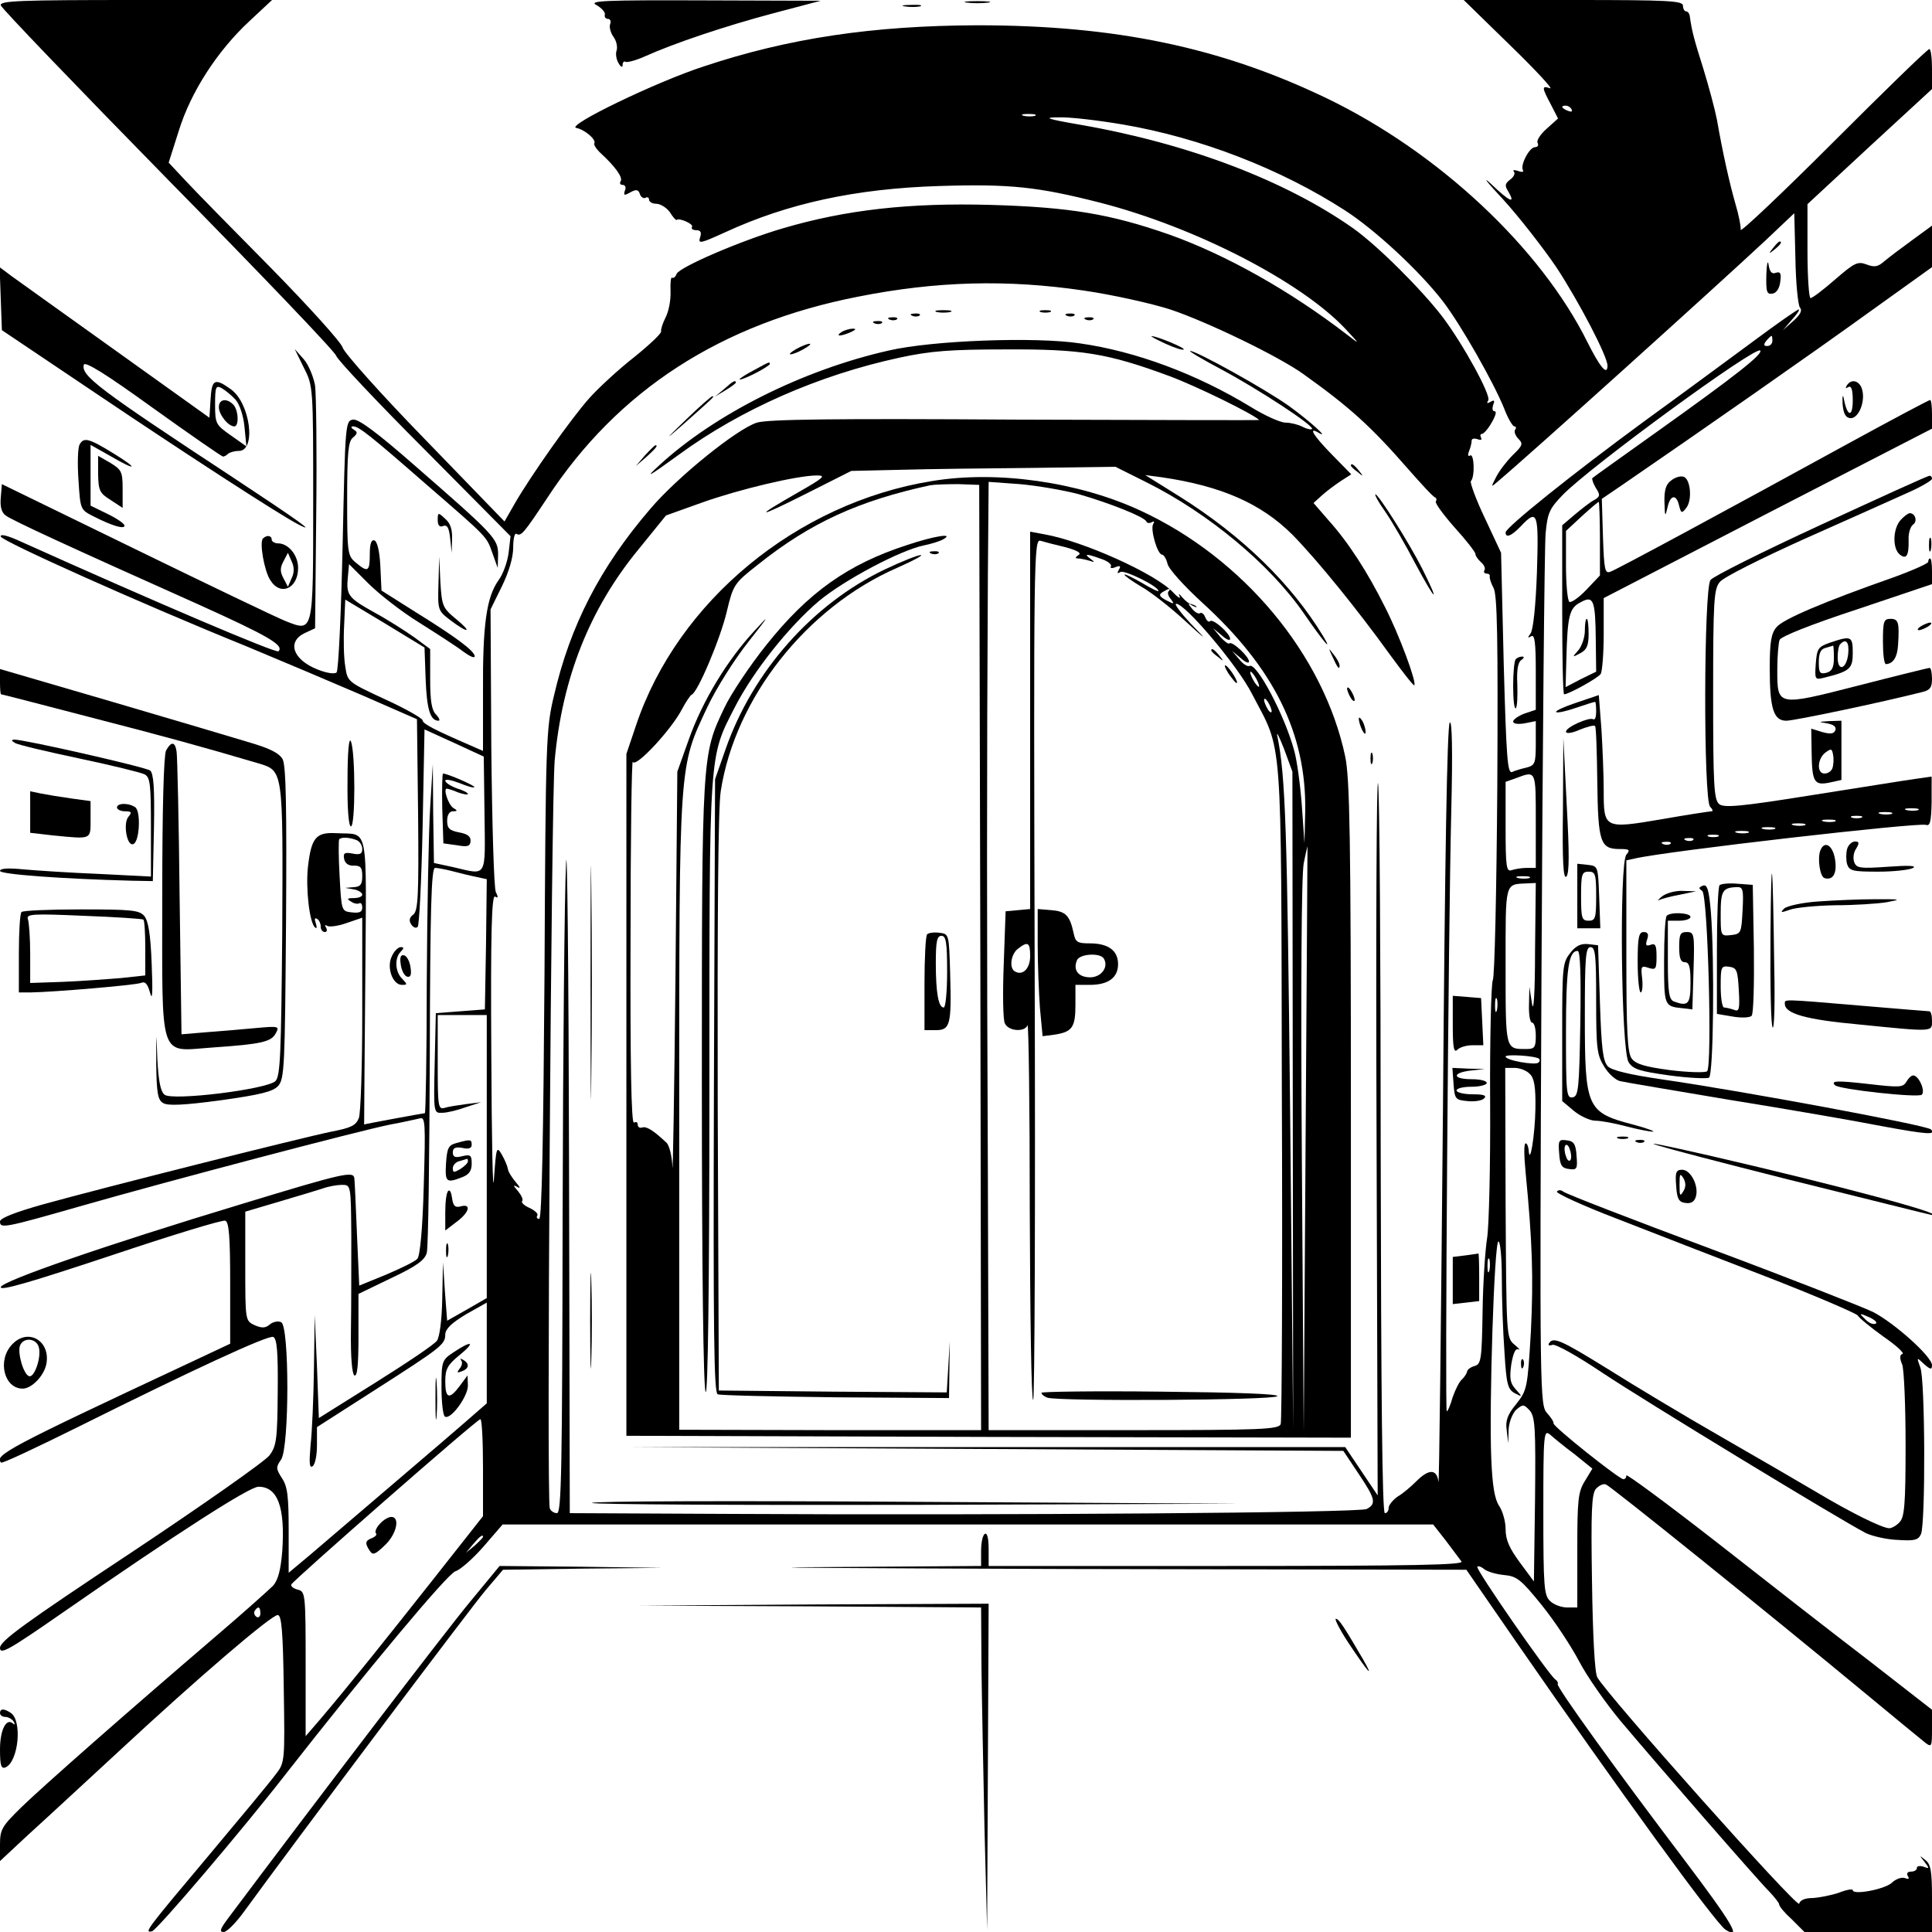 <?xml version="1.0" standalone="no"?>
<!DOCTYPE svg PUBLIC "-//W3C//DTD SVG 20010904//EN"
 "http://www.w3.org/TR/2001/REC-SVG-20010904/DTD/svg10.dtd">
<svg version="1.0" xmlns="http://www.w3.org/2000/svg"
 width="512pt" height="512pt" viewBox="0 0 512 512"
 preserveAspectRatio="xMidYMid meet">
<g transform="translate(0,512) scale(0.1,-0.1)"
fill="#000000" stroke="none">
<path d="M2 5106 c2 -8 202 -216 444 -463 243 -247 443 -456 445 -466 2 -9
107 -121 233 -247 l229 -231 -5 -43 c-3 -25 -15 -58 -27 -74 -32 -45 -42 -119
-41 -295 l0 -157 -32 14 c-97 42 -128 58 -128 67 0 5 -45 31 -100 56 -99 46
-99 46 -105 87 -4 22 -5 72 -3 109 l3 68 105 -63 105 -64 3 -84 c3 -79 12
-110 34 -110 5 0 2 7 -6 16 -12 11 -16 36 -16 95 l0 79 -42 31 c-24 17 -71 47
-106 66 -70 39 -75 46 -70 95 l3 33 51 -51 c28 -28 88 -75 135 -104 46 -29 99
-63 117 -77 18 -13 31 -19 30 -11 -4 15 -47 48 -160 118 l-87 55 -3 64 c-2 40
-8 66 -16 69 -8 2 -12 -9 -12 -37 0 -46 -5 -49 -37 -22 -22 18 -23 26 -23 169
0 123 3 152 15 162 13 11 13 15 3 21 -8 5 -9 9 -2 9 15 0 44 -23 194 -154 165
-143 159 -137 175 -182 l14 -39 1 35 c0 42 -8 51 -224 239 -97 85 -146 121
-160 119 -21 -3 -21 -10 -28 -332 -4 -181 -11 -333 -16 -338 -5 -5 -26 -2 -51
8 -65 26 -81 73 -34 96 l28 13 3 300 c2 165 0 319 -3 343 -4 23 -17 55 -30 70
l-24 27 24 -49 c25 -49 25 -50 25 -356 0 -351 1 -345 -73 -316 -23 9 -202 95
-397 190 l-355 173 -3 -36 c-2 -24 2 -39 13 -47 17 -13 169 -83 509 -235 186
-84 230 -109 214 -125 -6 -6 -323 129 -681 290 -37 17 -57 22 -55 14 5 -13
368 -176 654 -292 89 -37 226 -95 305 -129 l144 -63 3 -253 c2 -216 0 -255
-13 -265 -10 -7 -12 -16 -5 -26 5 -8 13 -11 17 -6 4 4 10 124 13 266 l5 257
79 -36 78 -36 2 -152 c2 -173 8 -162 -83 -141 l-51 11 -2 131 -1 131 -7 -115
c-4 -63 -8 -271 -9 -462 0 -192 -3 -348 -5 -348 -3 0 -161 -29 -161 -30 0 0 1
171 3 379 3 427 11 388 -77 393 -54 3 -66 -12 -75 -90 -6 -57 4 -147 19 -160
5 -4 5 1 2 11 -4 11 -3 16 3 12 6 -3 10 -13 10 -21 0 -8 5 -14 11 -14 5 0 7 5
3 12 -4 6 -3 8 4 4 6 -3 29 0 51 8 l41 14 0 -254 c0 -139 -4 -264 -9 -277 -8
-20 -21 -26 -73 -36 -78 -16 -611 -150 -765 -193 -71 -20 -113 -36 -113 -45 0
-19 9 -18 215 41 234 67 739 200 820 216 33 6 68 14 77 16 15 5 16 -9 11 -178
-3 -115 -10 -187 -17 -194 -6 -7 -43 -25 -83 -42 l-71 -29 -6 136 c-3 75 -6
142 -7 149 -3 19 -30 13 -296 -68 -364 -110 -638 -205 -641 -221 -2 -11 82 14
290 83 161 54 298 96 305 93 10 -3 13 -45 13 -165 l0 -161 -117 -55 c-468
-219 -510 -241 -490 -260 3 -3 94 40 203 94 305 152 504 244 518 239 10 -4 13
-39 12 -145 -1 -125 -3 -144 -22 -169 -11 -15 -176 -131 -367 -258 -281 -186
-347 -234 -347 -252 0 -19 23 -6 167 94 301 209 494 333 518 333 51 0 71 -54
63 -171 -4 -49 -11 -76 -24 -91 -11 -11 -80 -73 -154 -136 -237 -203 -453
-393 -513 -451 -52 -51 -57 -59 -57 -99 l0 -44 74 69 c41 37 149 137 240 221
212 197 405 362 422 362 10 0 14 -41 16 -195 3 -195 3 -196 -22 -228 -13 -18
-92 -113 -175 -212 -169 -201 -174 -208 -152 -203 13 3 239 268 357 420 209
267 428 530 447 534 13 4 46 33 74 65 l51 59 1233 0 1233 0 33 -42 c18 -24 37
-49 42 -56 8 -9 -118 -12 -622 -12 l-631 0 0 46 c0 27 -4 43 -10 39 -6 -3 -10
-24 -10 -45 l0 -40 -422 -3 c-233 -1 56 -3 642 -5 l1066 -2 136 -197 c263
-380 525 -741 551 -757 44 -28 17 18 -110 186 -179 236 -339 458 -335 465 2 3
-1 9 -6 12 -16 10 -213 294 -207 299 2 3 11 0 19 -7 8 -6 31 -13 52 -15 34 -3
45 -12 100 -80 34 -42 78 -109 99 -149 21 -40 70 -110 109 -157 108 -128 363
-421 394 -452 15 -16 27 -31 27 -35 0 -5 15 -23 34 -40 l33 -33 169 0 169 0 0
89 c0 72 -3 91 -18 102 -16 13 -16 13 -2 -5 14 -18 13 -19 -2 -13 -10 3 -18 2
-18 -3 0 -6 -7 -10 -16 -10 -9 0 -12 -5 -8 -12 5 -7 2 -9 -8 -5 -9 3 -25 -3
-35 -13 -19 -17 -103 -33 -103 -19 0 4 -17 1 -37 -7 -21 -7 -52 -13 -70 -14
-20 0 -33 -6 -35 -15 -3 -15 -511 555 -535 600 -7 12 -12 114 -14 251 -3 188
-1 234 10 248 8 9 20 15 27 12 13 -5 422 -334 689 -555 77 -64 148 -122 158
-130 16 -12 17 -9 17 37 l0 51 -167 130 c-93 71 -275 213 -405 315 -131 102
-238 181 -238 176 0 -6 -3 -10 -8 -10 -11 0 -187 140 -185 148 1 4 -7 16 -17
27 -19 21 -20 46 -15 1145 3 619 8 1153 11 1186 5 54 10 66 45 102 70 73 514
398 524 383 6 -10 -63 -65 -275 -216 -91 -65 -167 -119 -170 -122 -2 -2 2 -14
9 -26 12 -18 12 -23 -4 -32 -10 -5 -33 -23 -52 -39 l-33 -28 0 -224 c0 -123 2
-224 5 -224 12 0 90 43 97 54 4 6 8 54 8 106 l0 95 435 225 435 224 0 38 c0
21 -2 38 -5 38 -3 0 -101 -52 -218 -116 -332 -182 -610 -332 -629 -339 -15 -6
-17 5 -20 93 l-3 100 50 34 c210 144 508 352 652 456 l173 124 0 55 0 55 -52
-38 c-29 -21 -62 -46 -74 -56 -17 -15 -26 -17 -47 -9 -24 9 -32 5 -83 -39 -32
-28 -61 -50 -66 -50 -4 0 -8 56 -8 125 l0 124 165 153 165 152 0 53 c0 29 -3
53 -7 53 -5 0 -119 -111 -255 -247 -135 -135 -246 -240 -245 -232 1 8 -5 39
-14 69 -16 56 -34 137 -49 223 -5 26 -21 86 -36 135 -25 79 -31 102 -36 140
-1 6 -5 12 -10 12 -4 0 -8 7 -8 15 0 13 -39 15 -290 15 l-291 0 123 -120 c68
-66 115 -117 106 -114 -23 8 -22 2 2 -43 l19 -37 -30 -27 c-17 -15 -28 -32
-24 -38 3 -6 0 -11 -7 -11 -15 0 -40 -48 -32 -61 3 -5 -3 -6 -13 -2 -10 3 -15
3 -11 -2 4 -4 0 -14 -10 -21 -14 -11 -15 -16 -4 -33 19 -33 2 -25 -47 22 -25
23 -10 4 32 -41 42 -46 106 -128 142 -181 59 -90 135 -235 135 -260 0 -28 -20
-4 -53 62 -124 250 -395 504 -692 647 -281 135 -560 193 -925 193 -277 -1
-500 -34 -725 -109 -126 -41 -366 -157 -338 -163 22 -4 54 -31 48 -41 -2 -4 6
-16 18 -27 37 -34 58 -63 52 -73 -4 -6 -1 -10 5 -10 7 0 10 -7 6 -15 -4 -13
-2 -14 14 -5 16 9 22 8 26 -5 3 -8 10 -12 15 -9 5 3 9 0 9 -5 0 -6 9 -11 19
-11 11 0 27 -10 36 -22 8 -13 16 -22 18 -21 6 7 46 -11 41 -18 -3 -5 2 -9 11
-9 12 0 15 -6 10 -20 -5 -17 2 -15 68 15 165 76 344 115 565 122 189 6 262 -2
427 -44 253 -65 532 -209 650 -334 40 -43 40 -43 5 -16 -152 117 -321 212
-473 266 -155 54 -262 72 -472 78 -215 6 -384 -13 -550 -62 -110 -32 -275
-103 -282 -121 -3 -8 -8 -12 -12 -10 -3 3 -5 -14 -4 -36 1 -23 -5 -54 -13 -69
-8 -16 -13 -32 -12 -37 2 -5 -31 -36 -72 -69 -41 -32 -95 -82 -119 -109 -48
-54 -153 -203 -196 -277 l-28 -49 -211 218 c-116 119 -214 229 -218 243 -4 14
-90 109 -190 211 -101 102 -203 206 -227 232 l-44 47 27 85 c32 103 102 211
187 290 l60 56 -361 0 c-307 0 -361 -2 -358 -14z m4163 -276 c3 -6 -1 -7 -9
-4 -18 7 -21 14 -7 14 6 0 13 -4 16 -10z m-1422 -17 c-7 -2 -21 -2 -30 0 -10
3 -4 5 12 5 17 0 24 -2 18 -5z m233 -23 c205 -35 419 -118 589 -228 79 -51
197 -160 260 -242 47 -62 132 -211 161 -282 10 -27 23 -48 27 -48 5 0 6 -4 2
-9 -3 -5 1 -16 9 -24 13 -13 11 -18 -15 -43 -16 -16 -36 -42 -44 -58 -14 -27
-14 -28 2 -14 87 73 589 526 713 642 l75 71 3 -119 c1 -66 7 -125 12 -131 7
-8 1 -19 -18 -36 l-27 -24 24 28 c14 15 21 27 18 27 -4 0 -58 -38 -120 -84
-61 -45 -191 -141 -289 -212 -191 -140 -368 -282 -368 -295 0 -16 16 -9 40 16
45 48 48 37 43 -122 -3 -87 -10 -154 -17 -162 -8 -11 -8 -13 2 -7 9 5 12 -16
12 -94 l0 -101 -30 -10 c-16 -6 -30 -16 -30 -21 0 -6 12 -8 30 -5 l30 6 0 -58
c0 -54 -2 -59 -24 -65 -13 -3 -31 -8 -39 -12 -12 -4 -15 37 -22 288 l-7 293
-43 92 c-24 50 -40 95 -37 98 11 11 9 74 -2 68 -5 -4 -7 1 -3 11 4 10 7 22 7
28 0 6 7 7 16 4 8 -3 12 -2 9 4 -3 6 -2 10 2 10 5 0 17 14 26 30 10 17 14 30
8 30 -6 0 -7 7 -4 17 5 12 3 14 -7 8 -9 -5 -11 -4 -6 4 8 13 -66 148 -121 221
-55 72 -171 188 -237 235 -179 126 -435 224 -721 274 -93 16 -102 20 -58 20
28 1 104 -8 169 -19z m-104 -440 c76 -11 179 -34 229 -50 99 -33 289 -125 354
-172 123 -88 178 -138 275 -249 36 -41 68 -76 73 -77 4 -2 5 -7 2 -11 -2 -5
20 -35 50 -69 30 -33 55 -65 55 -70 0 -5 7 -15 15 -22 8 -7 12 -16 9 -21 -3
-5 0 -9 5 -9 6 0 10 -3 9 -7 -1 -5 3 -18 10 -31 10 -18 12 -134 10 -525 -2
-276 -7 -508 -12 -515 -4 -8 -8 -152 -7 -320 1 -169 -3 -332 -8 -363 -5 -31
-11 -119 -12 -195 -2 -127 -4 -139 -21 -144 -11 -3 -20 -10 -20 -15 -1 -5 -7
-14 -13 -20 -7 -5 -18 -27 -25 -47 -6 -21 -13 -38 -16 -38 -5 0 4 1269 12
1590 4 164 2 242 -4 235 -7 -6 -13 -370 -18 -1025 -5 -558 -10 -1003 -12 -987
-4 34 -25 35 -58 2 -14 -14 -36 -33 -50 -41 -13 -9 -24 -23 -24 -30 0 -8 -4
-14 -10 -14 -7 0 -10 323 -11 948 0 521 -3 965 -7 986 -4 22 -6 -394 -4 -924
l3 -963 -43 64 -43 64 -945 0 -945 0 943 -5 942 -5 40 -60 c45 -67 48 -80 22
-94 -18 -10 -956 -17 -1689 -13 l-423 2 -2 933 c-1 512 -5 867 -8 787 -4 -80
-8 -499 -9 -932 -1 -673 -3 -788 -15 -788 -8 0 -17 6 -19 13 -9 21 4 1878 13
1982 20 219 93 402 222 559 l73 90 95 34 c98 35 253 72 305 72 25 0 18 -6 -50
-45 -121 -69 -111 -70 22 -3 l119 60 130 3 c71 2 228 4 350 5 l220 3 84 -42
c162 -81 325 -216 415 -346 53 -77 79 -107 51 -60 -84 138 -213 264 -378 368
l-93 58 45 -6 c156 -23 262 -69 345 -152 65 -66 173 -199 260 -320 33 -45 61
-81 63 -79 7 7 -40 134 -78 208 -46 92 -96 170 -150 230 l-39 45 22 20 c12 11
35 28 50 38 l28 18 -50 51 c-48 49 -66 76 -38 60 35 -21 -23 31 -77 70 -63 45
-245 146 -262 146 -5 0 32 -22 81 -48 101 -54 249 -151 242 -159 -3 -2 -14 0
-25 6 -12 6 -32 11 -45 11 -14 0 -56 19 -93 42 -143 87 -304 147 -452 168
-119 18 -391 8 -507 -19 -226 -51 -461 -168 -610 -306 -38 -35 -26 -28 54 30
164 120 371 211 584 257 83 18 136 22 282 22 202 1 270 -10 435 -71 72 -27
219 -99 237 -116 1 -1 -290 0 -645 1 -478 3 -657 1 -686 -8 -52 -16 -211 -144
-283 -229 -133 -155 -212 -309 -255 -495 -21 -87 -22 -120 -25 -738 -3 -428
-7 -648 -14 -648 -6 0 -8 4 -5 9 3 4 -6 13 -21 20 -14 6 -23 15 -19 18 3 4 -2
15 -11 26 -13 15 -14 18 -3 12 10 -6 9 -2 -3 12 -10 12 -20 27 -21 35 -1 7 -8
24 -16 38 -14 24 -15 20 -21 -65 -3 -49 -6 100 -7 333 -2 321 1 421 10 416 8
-5 9 -2 2 12 -5 10 -10 183 -12 384 l-2 365 30 61 c19 39 30 77 30 103 0 24 4
40 9 36 12 -7 20 3 81 95 187 286 461 463 825 534 207 41 394 46 597 16z
m1825 -133 c0 -8 -6 -14 -14 -14 -9 0 -10 4 -2 14 6 7 12 13 14 13 1 0 2 -6 2
-13z m-457 -524 l0 -98 -36 -38 c-19 -20 -40 -35 -45 -32 -5 4 -9 47 -9 97 l0
91 42 39 c23 21 43 38 45 38 1 0 3 -44 3 -97z m-11 -270 l1 -83 -41 -20 -40
-21 2 74 c3 116 8 136 38 151 34 19 39 6 40 -101z m-159 -478 l0 -125 -24 0
c-13 0 -31 -3 -40 -6 -14 -5 -16 9 -16 114 l0 120 28 10 c53 20 52 21 52 -113z
m-3126 -51 c9 -3 16 -14 16 -24 0 -13 -6 -16 -26 -12 -21 4 -25 1 -22 -14 2
-12 12 -19 26 -18 18 0 22 -5 22 -28 0 -22 -5 -28 -22 -29 l-23 -2 23 -4 c12
-2 22 -9 22 -14 0 -5 -10 -9 -22 -9 -18 0 -20 -2 -8 -9 8 -6 18 -7 22 -5 4 3
8 -2 8 -11 0 -12 -7 -15 -27 -13 -28 3 -28 3 -33 96 -3 52 -3 96 -1 98 6 6 27
5 45 -2z m256 -83 c19 -5 47 -12 63 -15 l27 -6 -2 -173 -3 -172 -65 -5 -65 -5
-3 -132 c-3 -133 -3 -133 20 -132 13 0 41 7 63 15 l40 13 -40 -5 c-22 -3 -48
-7 -57 -10 -17 -5 -18 5 -18 120 l0 126 65 0 65 0 0 -375 0 -375 -52 -30 -53
-30 -6 78 -5 77 -2 -96 c-1 -58 -7 -102 -14 -112 -7 -10 -80 -59 -163 -111
l-150 -94 -5 137 -6 136 -2 -141 c-1 -78 -5 -169 -9 -204 -4 -47 -3 -61 5 -56
7 4 12 29 12 56 l0 48 153 98 c178 114 187 121 187 148 1 15 17 30 55 53 l55
31 0 -133 0 -134 -62 -54 c-55 -48 -228 -195 -408 -349 l-55 -46 0 112 c0 91
-3 117 -18 139 -16 25 -16 29 -2 49 22 33 22 356 0 364 -8 4 -22 1 -30 -6 -12
-10 -21 -10 -40 -2 -25 12 -25 12 -25 156 l0 145 88 26 c48 14 100 30 116 35
16 6 40 10 52 10 24 0 24 0 25 -137 0 -76 0 -188 -1 -249 -1 -71 3 -114 9
-119 8 -4 11 28 11 105 l0 111 87 42 c68 32 89 48 94 67 4 14 7 249 8 523 1
390 4 497 14 497 6 0 28 -4 47 -9z m2853 -18 c-7 -2 -21 -2 -30 0 -10 3 -4 5
12 5 17 0 24 -2 18 -5z m15 -195 c0 -112 -4 -165 -8 -138 l-7 45 -1 -47 c-1
-27 3 -48 8 -48 6 0 10 -16 10 -35 0 -30 -3 -35 -24 -35 -57 0 -56 -5 -56 220
0 227 -3 216 58 219 l22 1 -2 -182z m-101 -155 c-3 -10 -5 -4 -5 12 0 17 2 24
5 18 2 -7 2 -21 0 -30z m112 -129 c2 -2 2 -7 -2 -10 -8 -8 -87 6 -87 16 0 7
80 2 89 -6z m-25 -40 c12 -11 16 -35 15 -92 -1 -69 -15 -156 -18 -109 -1 9 -4
17 -8 17 -5 0 -4 -35 0 -77 18 -185 21 -277 14 -422 -9 -151 -10 -155 -39
-192 -23 -28 -29 -44 -25 -70 l4 -34 1 36 c1 20 10 43 20 53 18 15 20 15 36
-2 14 -17 16 -44 14 -236 l-3 -217 -37 50 c-28 38 -38 60 -38 89 0 20 -8 48
-17 61 -12 18 -18 53 -21 126 -6 141 8 575 19 575 5 0 9 -44 9 -97 0 -54 3
-142 7 -196 5 -86 9 -99 27 -109 21 -11 21 -10 3 10 -15 16 -17 29 -12 66 5
29 11 44 19 40 6 -3 1 3 -11 13 -21 18 -21 22 -23 376 l-1 357 25 0 c13 0 32
-7 40 -16z m-107 -521 c-3 -10 -5 -4 -5 12 0 17 2 24 5 18 2 -7 2 -21 0 -30z
m-2667 -522 l0 -129 -134 -170 c-128 -162 -215 -271 -298 -369 l-38 -44 0 191
c0 185 -1 192 -20 197 -12 3 -20 9 -18 14 4 10 491 437 501 438 4 1 7 -57 7
-128z m2893 35 l47 -38 -20 -33 c-18 -29 -20 -50 -20 -184 l0 -151 -27 0 c-14
0 -35 7 -45 17 -16 15 -18 36 -18 236 0 209 1 219 18 205 9 -8 38 -32 65 -52z
m-2893 -219 c0 -2 -10 -12 -22 -23 l-23 -19 19 23 c18 21 26 27 26 19z m-590
-203 c0 -8 -5 -12 -10 -9 -6 4 -8 11 -5 16 9 14 15 11 15 -7z"/>
<path d="M4699 4463 c-13 -16 -12 -17 4 -4 16 13 21 21 13 21 -2 0 -10 -8 -17
-17z"/>
<path d="M4681 4392 c-1 -46 1 -53 17 -50 10 2 18 14 20 32 3 22 0 27 -12 23
-10 -4 -16 2 -19 21 -2 15 -5 3 -6 -26z"/>
<path d="M4017 3373 c-4 -3 -7 -36 -7 -71 0 -36 3 -62 7 -59 4 4 5 33 4 64 -2
38 2 59 11 64 7 5 8 9 2 9 -6 0 -14 -3 -17 -7z"/>
<path d="M2483 4293 c9 -2 25 -2 35 0 9 3 1 5 -18 5 -19 0 -27 -2 -17 -5z"/>
<path d="M2758 4293 c6 -2 18 -2 25 0 6 3 1 5 -13 5 -14 0 -19 -2 -12 -5z"/>
<path d="M2418 4283 c7 -3 16 -2 19 1 4 3 -2 6 -13 5 -11 0 -14 -3 -6 -6z"/>
<path d="M2828 4283 c7 -3 16 -2 19 1 4 3 -2 6 -13 5 -11 0 -14 -3 -6 -6z"/>
<path d="M2358 4273 c7 -3 16 -2 19 1 4 3 -2 6 -13 5 -11 0 -14 -3 -6 -6z"/>
<path d="M2878 4273 c7 -3 16 -2 19 1 4 3 -2 6 -13 5 -11 0 -14 -3 -6 -6z"/>
<path d="M2318 4263 c7 -3 16 -2 19 1 4 3 -2 6 -13 5 -11 0 -14 -3 -6 -6z"/>
<path d="M2230 4240 c-18 -12 -2 -12 25 0 13 6 15 9 5 9 -8 0 -22 -4 -30 -9z"/>
<path d="M3089 4209 c24 -11 46 -18 48 -15 4 4 -73 36 -85 35 -4 0 13 -9 37
-20z"/>
<path d="M2110 4195 c-14 -8 -20 -14 -15 -14 6 0 21 6 35 14 14 8 21 14 15 14
-5 0 -21 -6 -35 -14z"/>
<path d="M1998 4139 c-21 -11 -38 -22 -38 -24 0 -3 18 4 40 15 22 11 40 23 40
25 0 7 0 7 -42 -16z"/>
<path d="M1919 4089 l-24 -20 28 17 c15 9 27 18 27 20 0 8 -8 4 -31 -17z"/>
<path d="M1818 4008 c-57 -55 -58 -57 -9 -14 81 72 86 76 79 76 -3 0 -35 -28
-70 -62z"/>
<path d="M1709 3913 l-24 -28 28 24 c25 23 32 31 24 31 -2 0 -14 -12 -28 -27z"/>
<path d="M3580 3886 c0 -2 8 -10 18 -17 15 -13 16 -12 3 4 -13 16 -21 21 -21
13z"/>
<path d="M2469 3845 c-358 -58 -673 -319 -783 -646 l-26 -77 0 -903 0 -904
960 -3 960 -2 0 867 c0 726 -3 879 -15 938 -57 270 -270 526 -543 652 -164 76
-380 107 -553 78z m129 -1263 l2 -1252 -400 0 -400 1 0 835 c0 940 -1 919 74
1079 24 51 72 127 110 175 55 70 58 75 17 30 -73 -78 -139 -187 -175 -288
l-31 -87 -5 -550 c-3 -302 -7 -527 -8 -498 -1 28 -8 58 -16 65 -34 32 -53 44
-64 40 -7 -2 -12 1 -12 8 0 6 -4 8 -10 5 -7 -4 -10 159 -9 482 0 268 3 482 6
474 7 -17 102 85 130 139 10 19 22 37 26 39 16 6 76 148 93 220 17 71 19 75
83 125 139 111 267 169 456 210 11 2 45 3 75 3 l55 -2 3 -1253z m262 1228 c83
-24 173 -60 178 -72 2 -5 9 -5 14 -2 7 4 8 2 4 -5 -8 -13 11 -81 24 -81 4 0
11 -11 14 -24 3 -14 45 -60 92 -103 190 -173 276 -347 273 -552 l-2 -86 -7
100 c-4 55 -13 120 -20 145 -25 94 -101 237 -119 225 -5 -2 -17 5 -27 18 l-19
22 23 -19 c12 -11 22 -15 22 -9 0 13 -45 55 -52 48 -2 -3 -13 5 -24 17 l-19
23 23 -19 c12 -11 22 -15 22 -9 0 14 -45 54 -53 47 -4 -4 -9 1 -13 10 -3 9
-10 14 -14 11 -4 -3 -14 3 -21 12 -12 14 -12 16 1 8 8 -4 13 -6 10 -2 -3 3 -9
5 -13 6 -5 0 -15 8 -24 18 -8 10 -11 11 -7 3 4 -8 -4 -4 -17 10 -47 50 -239
136 -341 154 l-38 7 0 -500 0 -500 -32 -3 -33 -3 -5 -140 c-3 -77 -2 -148 3
-157 9 -21 53 -24 60 -5 3 6 6 -214 6 -490 1 -277 4 -503 9 -503 4 0 6 513 4
1141 -3 1091 -2 1140 15 1136 10 -3 40 -11 66 -17 33 -9 44 -16 35 -21 -9 -6
-9 -9 -1 -9 6 0 20 -3 30 -6 15 -5 15 -4 3 5 -19 14 -11 14 28 0 18 -6 29 -15
26 -20 -3 -5 3 -6 12 -2 13 5 15 3 9 -7 -5 -9 -4 -11 4 -6 10 7 101 -38 101
-50 0 -3 -20 7 -45 22 -25 14 -45 24 -45 21 0 -3 20 -17 45 -32 25 -14 76 -54
113 -88 62 -57 64 -57 17 -9 -27 29 -44 52 -38 52 24 0 163 -164 201 -239 82
-158 77 -81 79 -1053 2 -477 0 -874 -3 -882 -5 -14 -51 -16 -390 -16 l-384 0
-2 668 c-3 645 -3 1092 0 1601 l2 244 83 -6 c45 -4 116 -16 157 -27z m237
-257 c-4 -3 -1 -13 6 -21 10 -13 9 -14 -12 -3 -19 10 -21 15 -10 22 17 10 25
12 16 2z m233 -233 c6 -11 8 -20 6 -20 -3 0 -10 9 -16 20 -6 11 -8 20 -6 20 3
0 10 -9 16 -20z m40 -85 c0 -5 -5 -3 -10 5 -5 8 -10 20 -10 25 0 6 5 3 10 -5
5 -8 10 -19 10 -25z m56 -1030 l1 -870 -8 840 c-8 748 -12 887 -34 995 -3 14
5 -2 18 -35 l22 -60 1 -870z m34 -105 l-5 -775 -5 730 c-3 455 -1 748 5 777 5
26 10 46 10 45 0 -1 -2 -351 -5 -777z m-730 486 c0 -33 -20 -53 -41 -40 -15 9
-10 46 9 60 26 20 32 17 32 -20z"/>
<path d="M2405 3676 c-158 -51 -263 -126 -374 -265 -44 -55 -94 -130 -111
-166 -60 -126 -60 -122 -60 -999 0 -487 4 -805 10 -815 6 -10 10 279 10 802 0
910 -2 877 68 1014 49 95 142 212 222 280 67 56 218 136 280 148 19 4 42 11
50 16 30 17 -23 9 -95 -15z"/>
<path d="M2468 3653 c7 -3 16 -2 19 1 4 3 -2 6 -13 5 -11 0 -14 -3 -6 -6z"/>
<path d="M2345 3611 c-191 -91 -350 -270 -422 -476 l-28 -80 -3 -813 c-2 -657
0 -813 10 -817 7 -3 148 -6 313 -8 l300 -2 1 75 1 75 -4 -68 -4 -67 -302 2
-302 3 -3 760 c-1 492 1 784 8 828 38 247 227 487 467 592 43 19 71 34 63 34
-8 0 -51 -17 -95 -38z"/>
<path d="M2457 2644 c-4 -4 -7 -63 -7 -131 l0 -123 30 0 c38 0 42 14 38 150
-3 104 -3 105 -28 108 -14 2 -29 0 -33 -4z m53 -99 c0 -52 -4 -95 -9 -95 -14
0 -21 39 -21 118 0 57 3 72 15 72 12 0 15 -17 15 -95z"/>
<path d="M3210 3396 c0 -2 8 -10 18 -17 15 -13 16 -12 3 4 -13 16 -21 21 -21
13z"/>
<path d="M3255 3336 c10 -14 19 -26 22 -26 7 0 -17 39 -28 46 -6 3 -3 -5 6
-20z"/>
<path d="M2750 2617 c0 -52 3 -128 6 -169 l7 -74 31 4 c47 7 56 19 56 78 l0
54 38 0 c49 0 75 19 75 55 0 36 -26 55 -75 55 -33 0 -38 3 -43 28 -10 46 -21
57 -59 60 l-36 3 0 -94z m175 -37 c14 -22 -6 -50 -36 -50 -31 0 -46 19 -35 45
6 17 61 21 71 5z"/>
<path d="M2760 1429 c0 -4 7 -10 16 -13 27 -10 602 -7 609 4 4 6 -109 10 -310
12 -173 2 -315 0 -315 -3z"/>
<path d="M3671 3764 c18 -26 54 -88 80 -138 54 -101 67 -111 18 -13 -35 69
-116 197 -124 197 -3 0 8 -21 26 -46z"/>
<path d="M3531 3380 c14 -31 19 -36 19 -24 0 6 -7 19 -16 30 -14 18 -14 18 -3
-6z"/>
<path d="M3570 3295 c0 -5 5 -17 10 -25 5 -8 10 -10 10 -5 0 6 -5 17 -10 25
-5 8 -10 11 -10 5z"/>
<path d="M3601 3215 c1 -19 18 -51 18 -35 0 8 -4 22 -9 30 -5 8 -9 11 -9 5z"/>
<path d="M3632 3110 c0 -14 2 -19 5 -12 2 6 2 18 0 25 -3 6 -5 1 -5 -13z"/>
<path d="M1565 2515 c0 -275 1 -386 2 -247 2 139 2 364 0 500 -1 136 -2 22 -2
-253z"/>
<path d="M3850 2404 c0 -61 3 -75 12 -66 7 7 25 12 40 12 l29 0 -3 63 -3 62
-37 3 -38 3 0 -77z"/>
<path d="M3852 2248 c3 -41 5 -43 37 -46 18 -2 38 1 44 7 8 8 -1 11 -31 11
-23 0 -42 5 -42 10 0 6 18 10 40 10 22 0 40 5 40 10 0 6 -18 10 -40 10 -51 0
-53 17 -2 23 l37 4 -43 1 -43 2 3 -42z"/>
<path d="M1564 1620 c0 -113 2 -159 3 -102 2 56 2 148 0 205 -1 56 -3 10 -3
-103z"/>
<path d="M3883 1793 l-33 -4 0 -63 0 -62 35 4 35 4 0 64 c0 35 -1 63 -2 62 -2
0 -18 -3 -35 -5z"/>
<path d="M1569 1137 c4 -4 392 -6 862 -5 l854 3 -862 5 c-474 3 -859 2 -854
-3z"/>
<path d="M4200 3448 c0 -17 -8 -40 -17 -51 -17 -19 -17 -20 5 -8 17 9 22 20
22 51 0 22 -2 40 -5 40 -3 0 -5 -14 -5 -32z"/>
<path d="M1210 2091 c-22 -6 -25 -13 -28 -54 -3 -50 1 -53 42 -37 19 7 26 17
26 36 0 23 -3 25 -25 20 -19 -5 -25 -2 -25 10 0 12 7 15 25 12 17 -4 25 -1 25
8 0 15 -3 15 -40 5z m30 -49 c0 -4 -9 -13 -20 -20 -17 -10 -20 -10 -20 2 0 8
8 17 18 19 9 3 18 5 20 6 1 0 2 -2 2 -7z"/>
<path d="M1188 1964 c-5 -4 -8 -29 -8 -56 l0 -49 30 23 c34 25 40 49 11 41
-15 -4 -20 1 -23 22 -2 15 -6 23 -10 19z"/>
<path d="M1182 1805 c0 -16 2 -22 5 -12 2 9 2 23 0 30 -3 6 -5 -1 -5 -18z"/>
<path d="M1203 1537 c-32 -21 -33 -24 -33 -94 0 -39 4 -74 9 -77 15 -10 61 53
61 82 l-1 27 -20 -27 c-28 -38 -39 -35 -39 11 0 33 6 44 38 70 43 35 33 40
-15 8z"/>
<path d="M1222 1515 c4 -4 3 -14 -4 -22 -8 -11 -7 -12 6 -7 19 7 21 20 4 30
-7 4 -10 4 -6 -1z"/>
<path d="M1154 1415 c0 -49 1 -71 3 -48 2 23 2 64 0 90 -2 26 -3 8 -3 -42z"/>
<path d="M4031 1504 c0 -11 3 -14 6 -6 3 7 2 16 -1 19 -3 4 -6 -2 -5 -13z"/>
<path d="M1007 1082 c-10 -10 -14 -22 -11 -25 4 -4 -1 -9 -10 -13 -18 -7 -20
-13 -6 -34 8 -12 14 -10 40 15 31 29 41 75 17 75 -8 0 -21 -8 -30 -18z"/>
<path d="M1580 5107 c14 -8 24 -19 23 -25 -2 -7 2 -12 8 -12 6 0 9 -6 6 -14
-3 -7 1 -23 9 -34 8 -11 11 -27 8 -36 -3 -8 -1 -23 5 -33 6 -11 11 -13 11 -5
0 7 4 11 8 8 4 -2 28 4 52 15 78 35 212 80 340 114 l125 33 -310 1 c-262 1
-306 -1 -285 -12z"/>
<path d="M2563 5113 c15 -2 39 -2 55 0 15 2 2 4 -28 4 -30 0 -43 -2 -27 -4z"/>
<path d="M2398 5103 c12 -2 30 -2 40 0 9 3 -1 5 -23 4 -22 0 -30 -2 -17 -4z"/>
<path d="M2 4328 l3 -83 250 -168 c248 -167 489 -323 536 -347 51 -26 -3 12
-171 123 -359 236 -405 271 -398 300 2 11 57 -23 183 -114 99 -71 183 -129
186 -129 3 0 9 3 13 7 4 4 17 8 29 8 47 0 30 128 -22 164 -42 30 -50 26 -53
-28 l-3 -48 -246 176 c-136 97 -261 187 -278 199 l-32 24 3 -84z m622 -267
c11 -12 21 -42 24 -73 l5 -51 -41 29 c-40 28 -42 31 -42 82 0 47 2 52 18 43 9
-5 26 -19 36 -30z"/>
<path d="M580 4041 c0 -20 25 -51 41 -51 13 0 11 44 -3 58 -18 18 -38 14 -38
-7z"/>
<path d="M4894 4098 c-4 -7 -3 -8 4 -4 8 5 12 -6 12 -35 0 -45 -14 -44 -23 1
-3 17 -5 13 -4 -10 2 -24 7 -36 19 -38 22 -4 42 42 33 75 -6 24 -29 31 -41 11z"/>
<path d="M211 3942 c-5 -9 -6 -52 -3 -95 5 -78 5 -78 41 -96 49 -25 81 -34 81
-24 0 5 -20 19 -45 31 l-45 22 0 81 0 80 55 -31 c67 -39 73 -33 8 7 -68 42
-81 45 -92 25z"/>
<path d="M260 3863 c1 -43 4 -50 33 -68 l32 -21 0 50 c0 46 -3 51 -32 69 l-33
19 0 -49z"/>
<path d="M4428 3846 c-13 -9 -18 -26 -17 -57 1 -39 2 -40 8 -14 7 34 24 37 31
4 5 -19 7 -20 18 -6 18 21 12 81 -8 84 -8 2 -23 -3 -32 -11z"/>
<path d="M4825 3729 c-154 -71 -286 -137 -292 -146 -18 -24 -19 -583 -1 -601
7 -7 8 -12 4 -12 -4 0 -64 -9 -132 -21 -153 -26 -154 -25 -154 76 0 39 -3 113
-6 162 l-7 91 -59 -20 c-33 -11 -57 -22 -54 -25 3 -3 26 2 52 11 26 9 49 16
51 16 2 0 3 -12 3 -26 0 -14 -3 -23 -8 -20 -11 6 -72 -21 -72 -33 0 -6 16 -4
36 5 20 8 38 13 41 10 3 -2 5 -69 6 -149 2 -159 8 -177 59 -177 26 0 29 -2 18
-15 -19 -23 -14 -519 6 -550 12 -19 30 -24 108 -35 52 -7 99 -9 105 -6 12 8
15 311 5 439 -5 60 -10 74 -21 70 -12 -5 -12 -7 -2 -14 15 -9 27 -465 13 -478
-5 -4 -49 -3 -98 3 -67 9 -91 16 -102 31 -11 15 -14 71 -14 272 l0 253 23 5
c87 20 752 96 771 89 11 -4 14 9 15 61 l0 67 -42 -6 c-23 -3 -146 -23 -274
-43 -193 -31 -234 -34 -247 -24 -14 12 -16 51 -16 291 0 250 2 280 18 298 9
12 109 62 222 113 113 50 235 105 273 122 37 16 67 34 67 38 0 5 -3 9 -7 8 -5
0 -134 -59 -288 -130z m258 -756 c-7 -2 -21 -2 -30 0 -10 3 -4 5 12 5 17 0 24
-2 18 -5z m-70 -10 c-7 -2 -21 -2 -30 0 -10 3 -4 5 12 5 17 0 24 -2 18 -5z
m-80 -10 c-7 -2 -19 -2 -25 0 -7 3 -2 5 12 5 14 0 19 -2 13 -5z m-70 -10 c-7
-2 -21 -2 -30 0 -10 3 -4 5 12 5 17 0 24 -2 18 -5z m-80 -10 c-7 -2 -21 -2
-30 0 -10 3 -4 5 12 5 17 0 24 -2 18 -5z m-80 -10 c-7 -2 -21 -2 -30 0 -10 3
-4 5 12 5 17 0 24 -2 18 -5z m-70 -10 c-7 -2 -21 -2 -30 0 -10 3 -4 5 12 5 17
0 24 -2 18 -5z m-80 -10 c-7 -2 -19 -2 -25 0 -7 3 -2 5 12 5 14 0 19 -2 13 -5z
m-66 -9 c-3 -3 -12 -4 -19 -1 -8 3 -5 6 6 6 11 1 17 -2 13 -5z m-60 -10 c-3
-3 -12 -4 -19 -1 -8 3 -5 6 6 6 11 1 17 -2 13 -5z"/>
<path d="M1160 3742 c0 -14 5 -20 14 -16 11 4 16 -4 19 -33 l4 -38 1 36 c1 25
-4 42 -18 54 -19 18 -20 17 -20 -3z"/>
<path d="M5037 3742 c-21 -23 -22 -75 -3 -91 18 -15 25 -4 24 38 -1 18 5 36
12 41 12 8 6 30 -9 30 -4 0 -15 -8 -24 -18z"/>
<path d="M697 3693 c-10 -9 3 -85 19 -110 27 -44 74 -23 74 32 0 34 -26 65
-53 65 -9 0 -17 5 -17 10 0 11 -13 13 -23 3z m76 -105 l-10 -23 -12 23 c-9 17
-9 27 0 44 l12 23 10 -23 c7 -14 7 -30 0 -44z"/>
<path d="M5112 3675 c0 -16 2 -22 5 -12 2 9 2 23 0 30 -3 6 -5 -1 -5 -18z"/>
<path d="M1162 3574 c-2 -71 -2 -72 32 -98 48 -36 59 -33 14 4 -35 29 -37 34
-41 98 l-3 67 -2 -71z"/>
<path d="M5110 3631 c0 -4 -42 -23 -92 -41 -185 -65 -293 -111 -310 -132 -14
-16 -18 -39 -18 -108 0 -108 10 -140 44 -140 21 0 254 49 360 76 21 5 26 12
26 35 0 16 -3 29 -6 29 -4 0 -89 -21 -190 -47 -215 -55 -214 -55 -214 42 0 35
3 70 6 79 3 9 83 41 205 81 l199 67 0 34 c0 19 -2 34 -5 34 -3 0 -5 -4 -5 -9z"/>
<path d="M4990 3420 c0 -33 3 -60 8 -60 19 1 30 18 32 50 4 61 1 70 -20 70
-18 0 -20 -7 -20 -60z"/>
<path d="M5090 3460 c-8 -5 -10 -10 -5 -10 6 0 17 5 25 10 8 5 11 10 5 10 -5
0 -17 -5 -25 -10z"/>
<path d="M4850 3417 c-32 -11 -35 -16 -38 -56 -3 -42 -2 -43 22 -37 69 17 76
24 76 66 0 44 -4 46 -60 27z m48 -29 c-4 -41 -28 -50 -28 -10 0 16 3 32 7 35
15 16 24 5 21 -25z m-38 -12 c0 -25 -5 -35 -20 -39 -17 -4 -20 0 -20 28 0 24
5 35 18 38 9 3 18 5 20 6 1 0 2 -14 2 -33z"/>
<path d="M0 3313 c0 -18 1 -33 3 -33 2 0 107 -27 233 -60 202 -52 300 -79 449
-123 66 -20 65 -16 63 -444 -3 -329 -5 -384 -18 -398 -23 -22 -274 -53 -294
-36 -11 9 -16 38 -19 94 -3 80 -3 79 -3 -12 1 -76 4 -96 18 -104 12 -8 55 -6
152 7 107 15 139 23 153 38 17 19 18 52 21 432 2 307 0 417 -9 434 -9 16 -33
28 -83 43 -39 12 -205 61 -368 109 l-298 87 0 -34z"/>
<path d="M4842 3203 c17 -3 25 -9 22 -18 -4 -10 -13 -11 -35 -5 l-29 9 1 -63
c1 -79 7 -88 47 -80 l32 7 0 78 0 79 -32 -1 c-30 -2 -30 -2 -6 -6z m14 -119
c-3 -8 -12 -14 -21 -14 -21 0 -19 40 3 56 15 11 17 10 20 -7 2 -11 1 -27 -2
-35z"/>
<path d="M921 3053 c-1 -76 3 -123 9 -123 12 0 12 196 0 225 -5 13 -9 -25 -9
-102z"/>
<path d="M40 3151 c8 -5 85 -23 170 -41 85 -18 163 -37 173 -42 15 -8 17 -25
17 -140 l0 -131 -137 7 c-76 3 -166 9 -200 12 -40 4 -63 3 -63 -4 0 -9 161
-21 350 -26 l55 -1 3 141 c2 105 -1 144 -10 152 -12 9 -332 82 -360 82 -9 -1
-8 -3 2 -9z"/>
<path d="M4142 2975 c-2 -137 1 -186 9 -178 8 8 8 62 1 189 l-9 179 -1 -190z"/>
<path d="M440 3131 c-6 -13 -10 -152 -10 -383 0 -446 -11 -414 133 -404 131 9
156 15 168 38 10 18 7 19 -48 14 -32 -3 -90 -8 -130 -11 l-72 -6 -5 363 c-2
200 -6 373 -8 386 -4 27 -14 28 -28 3z"/>
<path d="M1172 2978 l3 -93 36 -5 c28 -5 35 -3 36 11 1 12 -8 19 -30 23 -26 5
-32 11 -32 31 0 15 6 25 15 25 13 0 13 2 1 9 -13 9 -27 51 -17 51 3 0 16 -4
30 -10 14 -5 26 -7 26 -4 0 3 -13 10 -30 15 -16 6 -30 15 -30 20 0 5 16 2 37
-6 20 -8 38 -14 40 -11 4 3 -71 36 -83 36 -2 0 -3 -42 -2 -92z"/>
<path d="M80 2968 l0 -55 61 -7 c103 -10 99 -12 99 43 l0 48 -51 7 c-29 4 -65
10 -80 13 l-29 6 0 -55z"/>
<path d="M310 2980 c0 -5 10 -10 21 -10 18 0 19 -3 9 -15 -14 -17 -4 -78 13
-72 17 5 21 88 5 98 -18 12 -48 11 -48 -1z"/>
<path d="M4895 2870 c-3 -11 -3 -29 0 -40 6 -18 15 -20 83 -20 42 0 84 5 92
10 10 6 -13 7 -67 3 -73 -5 -83 -4 -89 12 -4 10 -2 26 5 36 9 15 8 19 -3 19
-8 0 -18 -9 -21 -20z"/>
<path d="M4692 2643 c-1 -133 1 -244 6 -246 4 -3 6 68 4 156 -4 302 -8 333
-10 90z"/>
<path d="M4824 2866 c-8 -21 -1 -69 11 -73 23 -7 34 13 28 50 -6 37 -28 51
-39 23z"/>
<path d="M4180 2746 l0 -86 30 0 31 0 -3 83 c-3 81 -3 82 -30 85 l-28 3 0 -85z
m50 -1 c0 -58 -2 -65 -20 -65 -18 0 -20 7 -20 65 0 58 2 65 20 65 18 0 20 -7
20 -65z"/>
<path d="M4557 2774 c-4 -4 -7 -83 -7 -174 l0 -167 42 -7 c23 -4 45 -3 50 2 5
5 7 85 6 178 l-3 169 -40 3 c-23 2 -44 0 -48 -4z m61 -66 c-3 -60 -4 -63 -30
-66 -28 -3 -28 -3 -28 57 0 60 5 69 43 70 16 1 18 -7 15 -61z m-10 -212 c3
-51 1 -58 -13 -52 -9 3 -21 6 -26 6 -5 0 -9 25 -9 56 0 52 1 55 23 52 20 -3
22 -10 25 -62z"/>
<path d="M4404 2744 c-10 -8 -13 -13 -7 -9 7 3 32 10 55 14 l43 9 -36 1 c-19
1 -44 -6 -55 -15z"/>
<path d="M4818 2731 c-43 -3 -83 -12 -90 -19 -11 -11 -8 -11 15 -3 16 6 70 11
120 12 51 0 112 4 137 8 41 8 38 8 -30 8 -41 0 -110 -3 -152 -6z"/>
<path d="M57 2703 c-4 -3 -7 -53 -7 -110 l0 -103 33 0 c60 1 273 19 290 25 12
5 18 -2 25 -27 6 -22 7 3 4 77 -3 80 -9 115 -20 128 -13 15 -35 17 -167 17
-83 0 -155 -3 -158 -7z m323 -20 c3 -3 5 -37 5 -76 l0 -72 -65 -7 c-36 -3
-104 -8 -153 -10 l-87 -3 0 77 c0 42 -3 83 -6 92 -5 14 12 15 148 9 84 -3 155
-8 158 -10z"/>
<path d="M4417 2693 c-4 -3 -7 -57 -7 -120 0 -120 0 -120 50 -125 l25 -3 3
103 c3 97 2 102 -18 102 -17 0 -20 -6 -20 -40 0 -29 4 -40 15 -40 12 0 15 -13
15 -55 0 -56 -6 -63 -44 -49 -13 5 -16 25 -16 110 l0 104 30 0 c17 0 30 5 30
10 0 11 -53 14 -63 3z"/>
<path d="M4340 2570 c0 -44 4 -80 8 -80 4 0 6 16 4 36 -4 33 -3 36 17 29 19
-6 21 -3 21 30 0 30 -3 36 -16 31 -12 -4 -14 -1 -9 14 5 14 2 20 -9 20 -13 0
-16 -14 -16 -80z"/>
<path d="M4161 2594 c-20 -25 -21 -38 -21 -209 l0 -183 31 -26 c17 -14 43 -26
57 -26 15 0 52 -7 82 -15 30 -8 62 -14 70 -14 8 0 -15 9 -53 19 -122 32 -127
44 -127 285 0 158 2 185 15 185 13 0 15 -22 15 -141 0 -126 2 -145 21 -175 11
-19 30 -36 42 -39 12 -3 144 -25 292 -50 149 -24 329 -55 400 -69 124 -23 147
-24 132 -9 -11 11 -500 102 -716 133 -81 12 -129 23 -140 34 -13 14 -17 46
-21 169 l-5 152 -26 3 c-19 2 -33 -4 -48 -24z m27 -186 c-3 -174 -5 -193 -20
-196 -17 -3 -18 10 -18 173 0 168 7 215 31 215 7 0 9 -66 7 -192z"/>
<path d="M1038 2585 c-14 -30 3 -75 27 -75 15 0 15 1 1 16 -19 18 -21 55 -4
72 9 9 9 12 0 12 -7 0 -18 -11 -24 -25z"/>
<path d="M1062 2564 c2 -15 9 -29 16 -32 10 -3 13 4 10 24 -2 15 -9 29 -16 32
-10 3 -13 -4 -10 -24z"/>
<path d="M4730 2460 c0 -26 54 -42 197 -55 199 -20 193 -20 193 10 0 14 -3 25
-7 25 -5 0 -87 7 -183 15 -211 18 -200 17 -200 5z"/>
<path d="M5052 2253 c-9 -15 -19 -15 -98 -6 -87 10 -103 9 -91 -3 11 -11 221
-34 230 -25 10 10 -8 51 -23 51 -5 0 -13 -8 -18 -17z"/>
<path d="M4288 2103 c6 -2 18 -2 25 0 6 3 1 5 -13 5 -14 0 -19 -2 -12 -5z"/>
<path d="M4132 2063 c2 -31 7 -39 26 -41 21 -3 23 0 20 35 -2 31 -7 39 -26 41
-21 3 -23 0 -20 -35z m30 -17 c-3 -5 -9 -1 -12 10 -4 10 -5 23 -2 28 3 5 9 1
12 -10 4 -10 5 -23 2 -28z"/>
<path d="M4338 2093 c7 -3 16 -2 19 1 4 3 -2 6 -13 5 -11 0 -14 -3 -6 -6z"/>
<path d="M4740 1994 c206 -51 377 -94 380 -94 37 2 -242 77 -583 156 -271 62
-177 34 203 -62z"/>
<path d="M4442 1978 c2 -35 7 -44 25 -46 14 -2 23 3 27 16 9 28 -13 72 -36 72
-16 0 -19 -6 -16 -42z m19 -15 c-9 -15 -10 -12 -10 17 0 29 1 32 10 18 7 -12
7 -24 0 -35z"/>
<path d="M4126 1962 c-3 -4 68 -37 157 -71 89 -35 268 -104 397 -154 129 -50
238 -97 243 -103 4 -7 35 -32 68 -56 34 -23 56 -44 51 -46 -8 -2 -8 -12 -1
-28 5 -14 9 -110 9 -214 0 -158 -3 -191 -16 -204 -8 -9 -21 -16 -27 -16 -19 0
-105 43 -192 95 -44 26 -159 93 -255 148 -96 55 -231 136 -299 179 -126 78
-145 86 -156 68 -3 -5 0 -7 9 -4 8 3 64 -28 134 -75 108 -72 624 -386 697
-424 17 -8 55 -17 85 -18 45 -3 54 0 61 16 12 31 11 410 -2 441 -10 28 -10 28
10 9 17 -15 21 -15 21 -3 0 23 -100 112 -156 141 -27 13 -220 89 -429 167
-209 78 -385 146 -392 152 -6 5 -14 5 -17 0z m844 -350 c-7 -3 -19 3 -28 13
-16 15 -15 16 12 4 15 -7 23 -15 16 -17z"/>
<path d="M32 1557 c-40 -42 -21 -117 28 -117 24 0 57 34 63 66 11 61 -49 96
-91 51z m71 -8 c7 -26 -12 -81 -26 -76 -15 5 -31 62 -24 81 9 23 44 20 50 -5z"/>
<path d="M1244 873 c-63 -76 -409 -529 -642 -840 -19 -26 -21 -33 -9 -33 8 0
32 24 53 53 133 183 605 811 642 854 l45 53 211 3 211 2 -215 3 -216 2 -80
-97z"/>
<path d="M2148 863 l452 -3 1 -158 c1 -86 5 -278 8 -427 l7 -270 2 433 2 432
-462 -2 -463 -3 453 -2z"/>
<path d="M3575 764 c50 -75 69 -97 37 -41 -52 89 -64 107 -72 107 -4 0 11 -30
35 -66z"/>
<path d="M0 580 c0 -5 6 -10 14 -10 8 0 18 -6 22 -12 4 -7 4 -10 -1 -6 -18 17
-35 -16 -35 -68 0 -42 3 -52 14 -48 35 14 46 125 14 145 -18 12 -28 11 -28 -1z"/>
</g>
</svg>